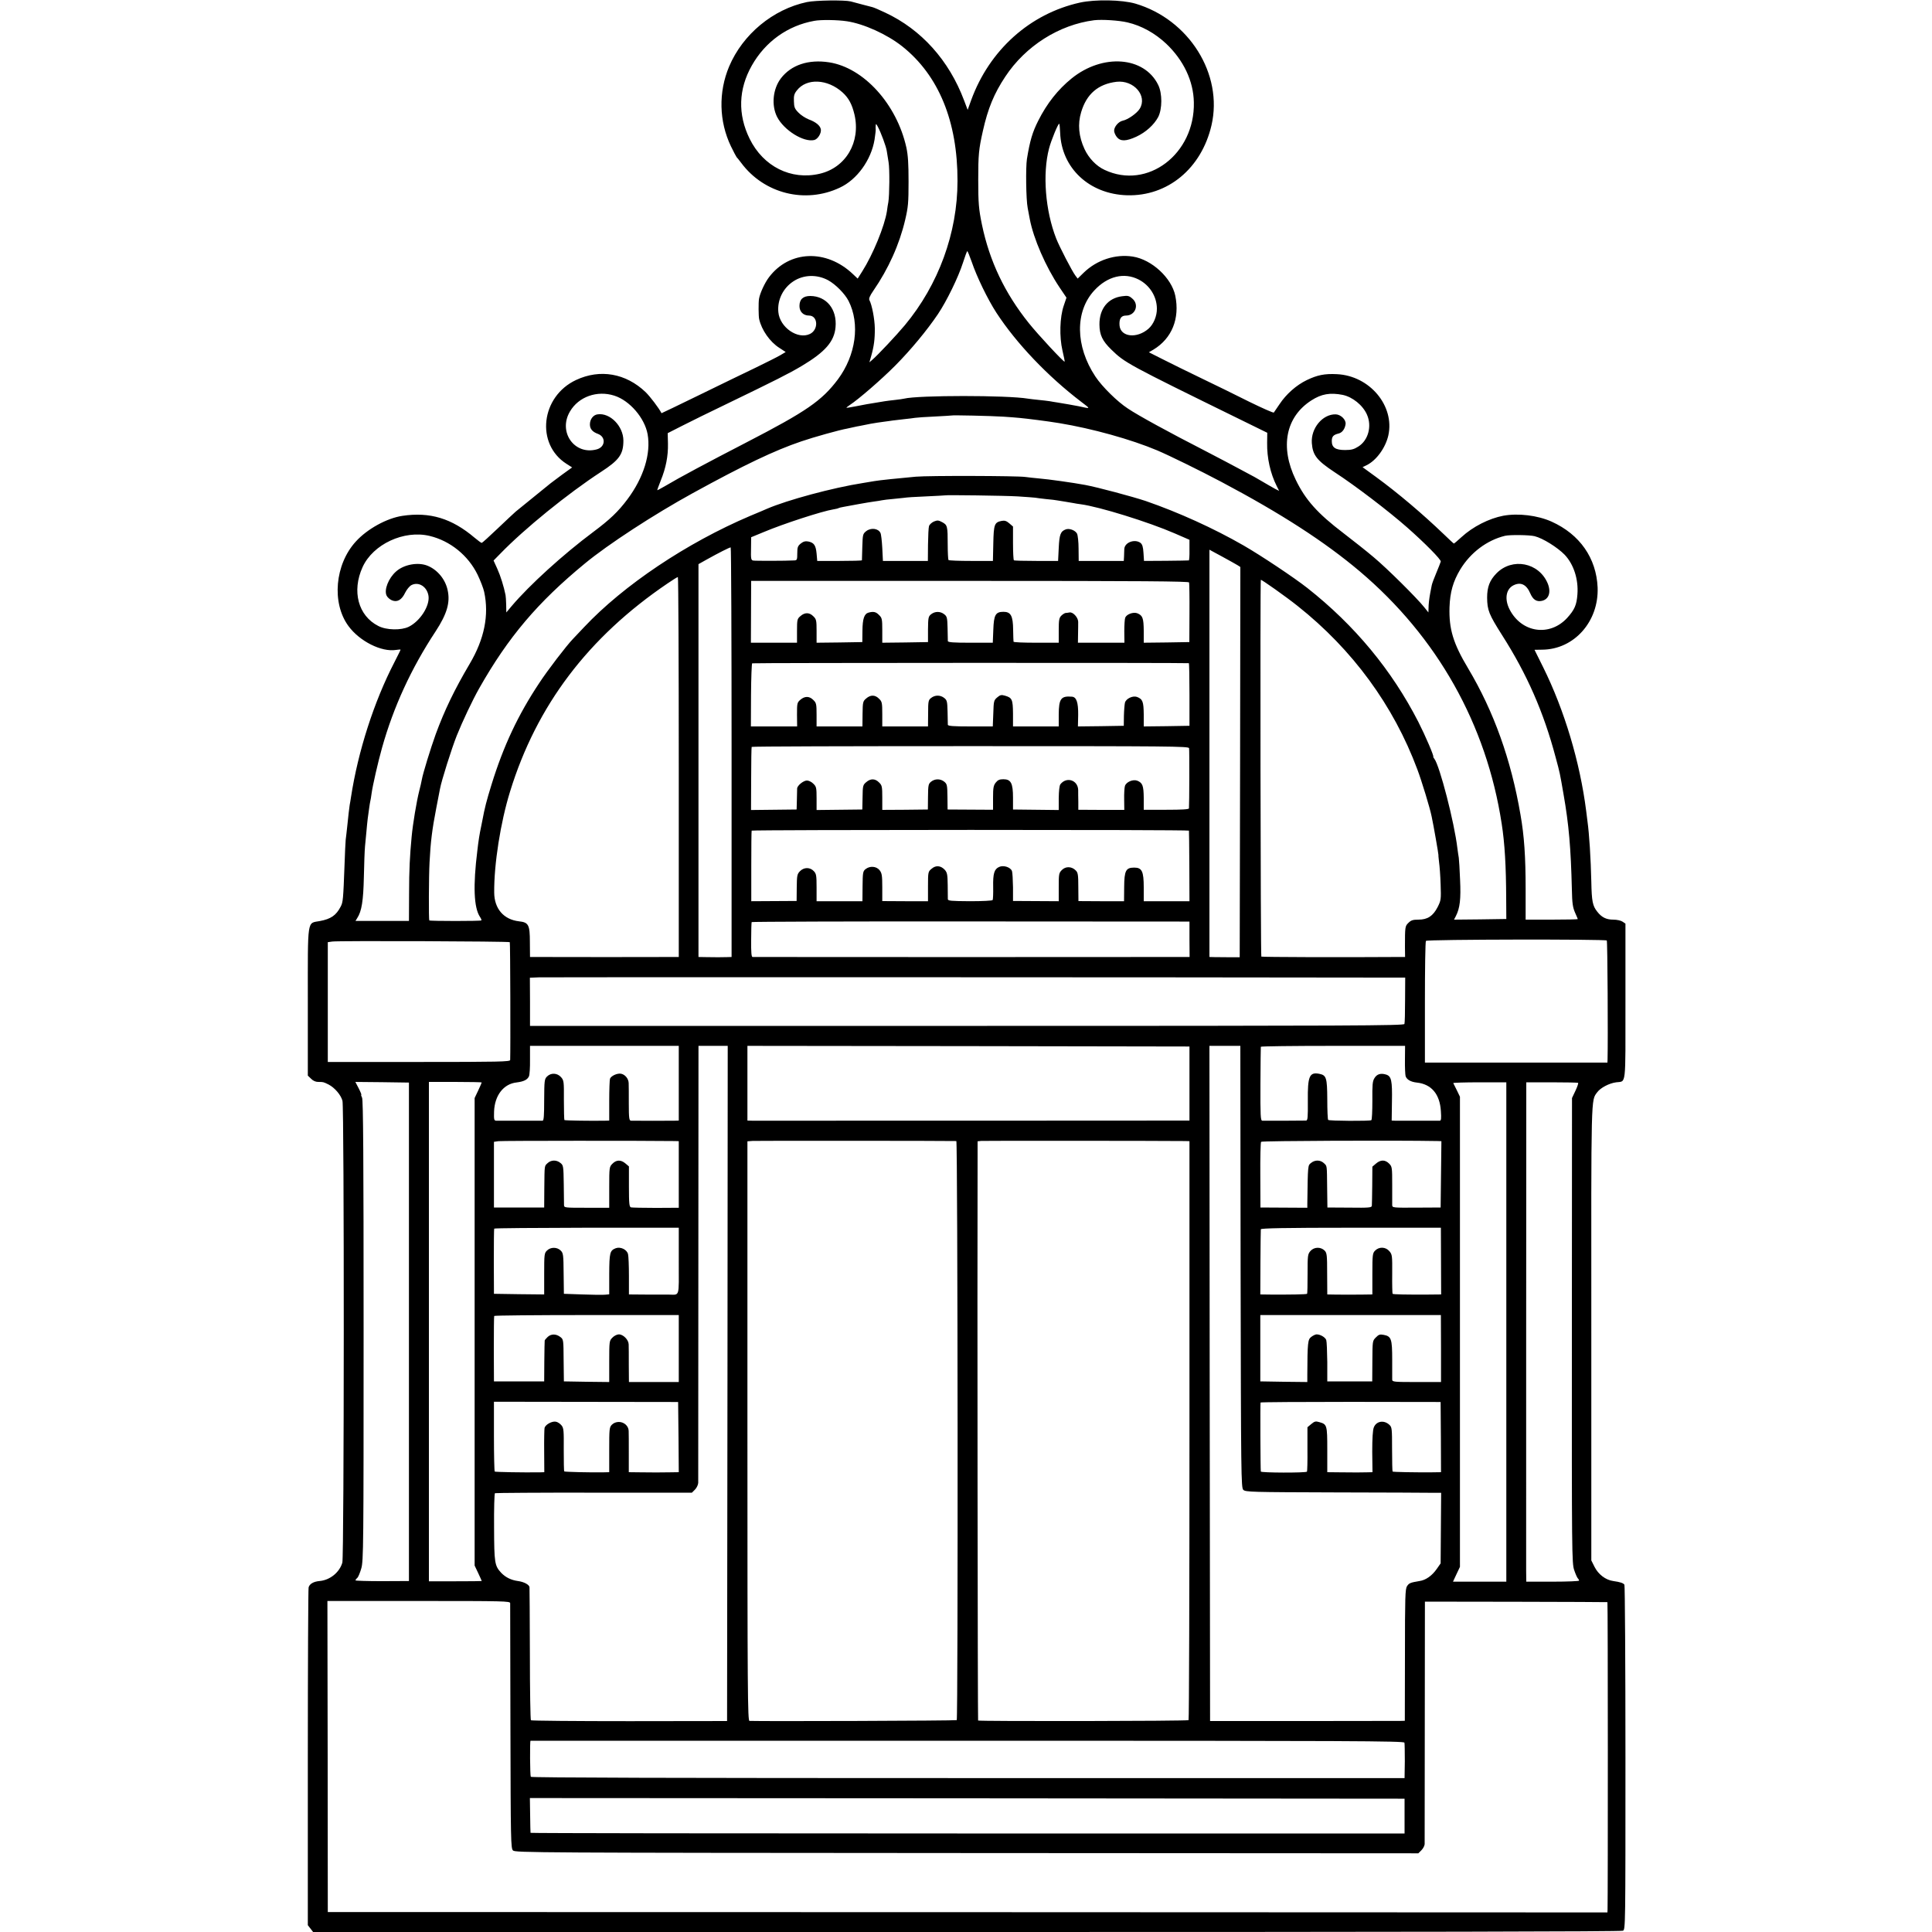 <?xml version="1.0" standalone="no"?>
<!DOCTYPE svg PUBLIC "-//W3C//DTD SVG 20010904//EN"
 "http://www.w3.org/TR/2001/REC-SVG-20010904/DTD/svg10.dtd">
<svg version="1.0" xmlns="http://www.w3.org/2000/svg"
 width="1500pt" height="1500pt" viewBox="0 0 1500 1500"
 preserveAspectRatio="xMidYMid meet">
<g transform="translate(0,1500) scale(0.1,-0.1)"
fill="#000000" stroke="none">
<path d="M6265 14984 c-264 -56 -498 -250 -604 -500 -84 -200 -79 -426 14
-620 21 -43 41 -81 44 -84 3 -3 20 -23 36 -45 177 -238 496 -319 765 -192 134
62 244 215 270 373 6 39 10 75 9 80 -1 5 -1 18 0 29 1 17 4 15 17 -10 24 -45
64 -152 69 -188 3 -18 9 -57 14 -87 9 -52 7 -257 -2 -310 -3 -14 -8 -45 -11
-70 -18 -116 -109 -337 -191 -466 l-36 -57 -37 35 c-206 196 -494 185 -652
-25 -32 -42 -70 -124 -77 -167 -5 -29 -4 -135 1 -157 19 -85 83 -177 157 -224
l49 -32 -42 -25 c-24 -14 -108 -56 -188 -95 -80 -38 -277 -134 -439 -213 -162
-79 -295 -143 -295 -142 -19 38 -88 129 -124 164 -153 146 -353 181 -539 94
-274 -128 -316 -497 -75 -651 l44 -28 -79 -57 c-43 -32 -82 -62 -88 -66 -47
-38 -250 -203 -271 -220 -15 -13 -78 -72 -142 -133 -63 -60 -118 -110 -122
-110 -4 0 -29 18 -55 40 -178 151 -348 202 -561 170 -120 -18 -272 -101 -361
-199 -163 -178 -189 -477 -58 -656 87 -119 257 -204 370 -186 19 3 35 4 35 2
0 -3 -22 -47 -48 -98 -158 -305 -282 -690 -337 -1048 -3 -19 -7 -46 -10 -60
-4 -27 -10 -77 -20 -175 -4 -33 -8 -76 -11 -95 -2 -19 -6 -107 -9 -195 -10
-270 -12 -290 -30 -324 -35 -68 -76 -96 -162 -112 -100 -19 -93 31 -93 -626
l0 -574 25 -24 c15 -16 36 -25 55 -25 41 0 40 0 81 -20 48 -25 96 -81 108
-127 14 -55 13 -3536 -1 -3585 -22 -76 -96 -136 -177 -143 -46 -4 -78 -22 -85
-50 -3 -11 -6 -606 -6 -1321 l0 -1301 21 -27 20 -26 5075 0 c3480 0 5081 3
5095 10 19 11 19 36 19 1343 0 733 -4 1337 -8 1343 -8 13 -31 21 -87 29 -59 8
-116 52 -145 110 l-25 50 0 1765 c-1 1878 -3 1803 46 1870 26 35 93 70 147 77
79 11 72 -48 72 628 l0 604 -22 15 c-13 9 -44 16 -73 16 -54 0 -90 18 -124 62
-36 45 -43 80 -46 233 -4 180 -16 371 -30 470 -2 17 -7 53 -10 80 -48 378
-169 782 -334 1115 l-67 135 60 1 c248 2 440 219 430 483 -10 228 -138 412
-357 511 -109 49 -259 67 -375 46 -111 -21 -237 -85 -325 -166 -30 -28 -57
-50 -59 -50 -2 0 -38 33 -79 73 -165 158 -352 317 -527 445 l-103 75 31 15
c76 37 147 135 169 231 51 230 -145 464 -399 476 -96 5 -153 -7 -234 -46 -81
-39 -160 -109 -211 -186 -22 -32 -42 -61 -45 -66 -3 -4 -89 34 -191 84 -101
51 -267 132 -369 181 -102 49 -236 115 -297 146 l-113 57 36 21 c143 87 205
241 169 418 -29 139 -183 281 -330 304 -135 21 -279 -26 -381 -125 l-47 -46
-18 24 c-25 33 -123 222 -149 288 -84 215 -107 501 -55 699 16 62 72 198 79
191 3 -2 5 -33 7 -69 10 -275 226 -477 519 -486 316 -9 578 208 656 543 92
397 -174 822 -591 945 -104 30 -310 34 -430 8 -388 -86 -703 -368 -845 -758
l-27 -75 -28 74 c-117 311 -332 550 -612 681 -46 22 -91 41 -101 43 -9 2 -44
11 -77 20 -33 9 -74 20 -90 24 -49 12 -274 9 -340 -5z m310 -149 c132 -20 311
-101 430 -195 283 -225 430 -583 429 -1045 0 -403 -147 -805 -409 -1120 -66
-79 -210 -232 -253 -269 l-22 -19 14 49 c21 74 29 131 28 216 -1 70 -22 181
-42 218 -6 11 3 33 30 72 118 171 203 360 248 552 23 99 26 131 26 296 0 140
-4 204 -17 265 -75 337 -331 619 -599 661 -161 25 -295 -20 -375 -124 -63 -83
-75 -209 -30 -299 53 -104 207 -200 289 -180 28 7 56 53 51 83 -5 29 -39 57
-94 77 -25 10 -61 33 -79 52 -30 30 -35 43 -36 88 -2 43 2 59 23 85 75 97 238
90 355 -16 47 -43 73 -91 92 -171 50 -214 -67 -413 -270 -460 -222 -52 -438
56 -544 272 -93 189 -87 384 17 568 105 186 279 310 484 347 51 10 182 8 254
-3z m2179 -9 c110 -26 212 -83 300 -165 135 -128 212 -290 215 -455 9 -402
-360 -682 -693 -525 -65 30 -123 91 -156 162 -45 97 -54 193 -26 286 42 142
133 219 275 236 134 15 241 -109 180 -209 -21 -35 -92 -85 -132 -93 -33 -7
-67 -47 -67 -78 0 -12 9 -34 21 -49 28 -35 72 -34 152 3 73 34 136 91 169 152
32 62 33 184 0 250 -108 221 -431 245 -672 50 -106 -86 -191 -193 -259 -328
-45 -89 -65 -156 -88 -298 -10 -64 -7 -315 6 -380 6 -33 13 -71 16 -85 29
-153 124 -371 231 -531 l54 -80 -21 -62 c-31 -90 -35 -241 -10 -349 11 -45 18
-84 17 -86 -6 -6 -207 210 -278 299 -187 233 -305 481 -364 764 -25 121 -29
167 -29 350 0 193 4 236 36 378 39 175 87 291 174 422 158 239 418 403 690
438 60 7 192 -1 259 -17z m-1210 -1858 c39 -116 125 -293 192 -396 155 -238
400 -495 659 -692 75 -57 76 -55 -20 -34 -25 5 -119 22 -165 29 -19 3 -46 7
-60 10 -14 2 -52 7 -85 10 -33 3 -71 8 -85 10 -159 27 -852 27 -960 0 -8 -2
-40 -7 -70 -10 -30 -3 -66 -8 -80 -10 -131 -21 -170 -28 -228 -40 -37 -7 -68
-12 -70 -11 -1 2 10 11 25 21 68 44 248 200 354 307 120 121 246 273 331 399
68 101 159 288 194 398 16 50 31 91 34 91 3 0 18 -37 34 -82z m-1114 -144 c58
-32 129 -104 158 -160 91 -178 57 -422 -83 -610 -125 -166 -244 -248 -710
-489 -304 -157 -523 -274 -630 -338 -33 -19 -61 -34 -62 -33 -1 1 11 35 27 75
40 98 58 190 56 287 l-2 81 120 61 c67 34 213 106 326 160 395 191 496 242
595 301 181 108 252 189 262 300 13 140 -70 242 -196 243 -56 0 -84 -26 -84
-78 0 -44 30 -74 74 -74 70 0 76 -110 7 -143 -94 -45 -234 51 -245 170 -9 93
36 186 117 239 79 52 183 55 270 8z m2410 6 c86 -44 141 -131 142 -225 1 -59
-26 -123 -65 -157 -90 -79 -217 -65 -225 25 -4 52 12 77 50 77 73 0 105 85 49
132 -25 22 -35 24 -79 18 -110 -14 -177 -97 -176 -220 1 -81 23 -127 93 -195
105 -102 123 -112 998 -541 l212 -104 -1 -77 c-2 -119 25 -238 74 -336 l19
-38 -32 16 c-17 9 -65 37 -106 61 -41 24 -76 44 -78 44 -1 0 -38 20 -82 44
-44 24 -169 90 -279 147 -277 142 -517 273 -597 327 -82 53 -201 171 -252 248
-157 236 -160 507 -8 670 102 110 231 141 343 84z m-4070 -902 c119 -38 235
-173 258 -299 27 -151 -31 -338 -157 -506 -72 -96 -136 -157 -266 -254 -232
-173 -494 -411 -632 -574 l-42 -50 -1 60 c-1 33 -3 67 -5 75 -13 65 -39 149
-64 204 l-29 64 53 54 c187 193 522 465 781 634 142 92 174 137 174 244 -1
112 -104 217 -200 203 -34 -4 -60 -38 -60 -78 0 -35 19 -58 63 -74 63 -24 57
-102 -10 -120 -173 -47 -302 135 -208 294 67 115 211 166 345 123z m5655 6
c76 -16 156 -80 188 -153 40 -90 10 -200 -67 -248 -33 -21 -53 -27 -103 -27
-74 0 -103 19 -103 69 0 36 12 49 52 59 28 6 50 35 55 73 5 34 -37 75 -77 76
-102 2 -193 -108 -185 -223 7 -95 39 -135 178 -227 160 -104 419 -302 562
-428 135 -119 266 -251 261 -265 -2 -8 -18 -48 -35 -89 -17 -40 -33 -83 -35
-95 -2 -11 -7 -37 -11 -56 -9 -49 -14 -90 -14 -125 l-1 -30 -32 40 c-59 74
-289 302 -392 388 -55 47 -162 131 -236 188 -200 152 -295 258 -370 414 -124
255 -78 488 121 616 79 51 146 62 244 43z m-2635 -169 c106 -7 148 -11 265
-26 76 -10 92 -12 168 -24 256 -42 558 -126 762 -212 94 -40 329 -155 497
-244 466 -247 804 -466 1074 -694 603 -510 985 -1189 1103 -1960 24 -153 34
-330 35 -580 l1 -160 -203 -3 -203 -2 14 27 c32 62 40 133 33 282 -3 80 -8
157 -10 171 -3 14 -7 48 -11 75 -23 198 -138 643 -179 694 -6 8 -10 15 -8 15
8 2 -61 163 -116 271 -206 402 -494 750 -862 1040 -103 81 -358 251 -495 330
-233 134 -505 257 -759 345 -102 34 -374 107 -471 125 -90 17 -290 45 -355 50
-41 4 -91 9 -110 12 -61 9 -751 11 -850 2 -124 -11 -288 -28 -320 -34 -14 -2
-54 -9 -90 -15 -236 -37 -587 -132 -745 -200 -11 -5 -69 -30 -130 -55 -494
-210 -983 -538 -1290 -864 -39 -41 -78 -82 -87 -92 -51 -53 -198 -245 -262
-343 -164 -247 -277 -487 -370 -788 -39 -126 -53 -181 -71 -278 -3 -14 -7 -36
-10 -50 -11 -50 -21 -112 -29 -185 -34 -273 -27 -441 20 -513 9 -13 14 -26 11
-28 -5 -6 -398 -6 -404 0 -5 5 -4 342 2 451 8 157 20 256 52 420 14 72 27 139
29 150 11 62 90 312 130 413 44 110 123 277 174 367 226 399 455 669 821 970
179 148 538 382 839 547 397 218 634 331 841 401 96 33 296 89 359 100 14 3
36 8 50 11 14 3 36 8 50 10 14 3 50 10 80 16 30 5 77 13 105 16 27 4 57 7 65
9 8 1 47 5 85 10 39 4 79 9 90 11 11 2 79 7 150 10 72 4 131 7 132 8 5 4 310
-3 403 -9z m112 -619 c65 -4 126 -9 135 -10 10 -2 49 -7 86 -11 37 -3 76 -8
85 -10 9 -1 37 -6 62 -10 25 -4 54 -9 65 -11 11 -3 36 -6 56 -9 143 -19 524
-137 729 -226 l115 -50 0 -80 c1 -43 -2 -79 -5 -80 -3 -1 -82 -2 -176 -3
l-172 -1 -4 62 c-3 48 -9 66 -23 78 -45 33 -124 4 -126 -48 0 -12 -2 -38 -2
-57 l-2 -35 -175 0 -175 0 -1 95 c0 53 -6 105 -12 117 -14 26 -60 43 -87 33
-41 -15 -50 -39 -55 -144 l-5 -101 -168 0 c-93 0 -172 2 -175 5 -4 3 -7 63 -7
134 l0 128 -29 25 c-22 19 -36 23 -58 19 -57 -11 -63 -26 -66 -175 l-3 -136
-169 0 c-93 0 -172 3 -176 7 -3 4 -6 58 -6 120 0 142 -2 152 -43 174 -28 15
-37 16 -64 5 -16 -7 -34 -23 -38 -35 -4 -11 -7 -77 -8 -146 l-1 -125 -174 0
-175 0 -5 100 c-3 55 -9 108 -14 117 -17 36 -74 43 -111 14 -26 -21 -27 -26
-30 -121 -1 -55 -3 -102 -3 -105 -1 -3 -80 -5 -174 -5 l-173 0 -5 57 c-6 64
-20 85 -65 94 -22 4 -38 0 -58 -16 -23 -19 -27 -29 -27 -76 0 -49 -2 -54 -22
-55 -67 -4 -306 -4 -321 -1 -16 4 -18 15 -16 93 l1 88 97 40 c157 66 454 162
540 176 18 3 37 7 41 10 3 2 22 7 41 10 19 4 70 13 114 21 44 8 98 17 120 20
22 3 51 7 63 10 13 3 52 7 85 10 34 3 73 7 87 9 14 3 90 8 170 11 80 4 146 7
147 8 6 4 466 -2 565 -8z m-4566 -307 c159 -38 299 -151 372 -301 22 -46 45
-105 51 -133 39 -180 2 -366 -113 -560 -118 -200 -195 -360 -263 -545 -40
-111 -100 -306 -108 -353 -3 -17 -12 -57 -20 -87 -21 -83 -50 -258 -59 -355
-14 -147 -20 -261 -20 -442 l-1 -213 -208 0 -207 0 14 23 c34 52 47 134 51
318 2 101 6 209 9 239 3 30 8 82 11 115 3 33 7 78 10 100 3 22 8 58 11 80 3
22 7 47 9 55 2 8 7 35 10 60 8 60 50 244 81 354 89 317 226 616 416 904 89
136 115 226 93 322 -18 83 -79 156 -154 187 -73 31 -185 11 -246 -44 -59 -52
-94 -142 -74 -186 6 -14 25 -31 42 -38 41 -17 76 3 103 60 12 24 33 50 48 58
57 30 123 -13 133 -85 10 -77 -65 -194 -153 -238 -59 -29 -174 -27 -237 6
-156 79 -207 270 -122 457 81 178 322 290 521 242z m8579 -2 c64 -16 176 -86
233 -144 70 -74 108 -190 99 -308 -6 -82 -22 -119 -80 -183 -136 -147 -354
-115 -447 67 -40 79 -28 156 29 186 57 29 102 8 132 -62 21 -49 49 -67 90 -58
55 12 73 68 45 136 -68 162 -275 202 -397 78 -53 -54 -73 -106 -73 -189 1 -98
14 -130 116 -291 194 -304 323 -598 416 -949 34 -125 33 -124 61 -285 42 -239
57 -418 65 -740 2 -107 7 -139 24 -179 12 -27 22 -50 22 -52 0 -2 -91 -4 -202
-4 l-203 0 0 238 c0 250 -11 413 -40 577 -73 427 -207 801 -406 1135 -117 195
-150 307 -145 475 4 118 28 201 83 293 80 132 208 228 348 262 39 9 189 7 230
-3z m-6235 -1677 l0 -1590 -35 -1 c-19 0 -51 -1 -70 -1 -19 0 -61 1 -94 1
l-58 1 0 1525 0 1525 66 37 c86 48 174 93 184 93 4 0 7 -715 7 -1590z m3928
1452 l22 -14 -2 -1515 -3 -1515 -80 0 c-44 0 -97 1 -117 1 l-38 1 0 1581 0
1581 98 -53 c53 -29 107 -59 120 -67z m-4338 -1567 l0 -1475 -22 0 c-30 -1
-1041 -1 -1093 0 l-40 0 -1 115 c0 135 -10 154 -85 162 -119 14 -191 98 -192
223 -2 221 49 545 123 784 206 669 607 1199 1224 1617 39 27 74 48 79 49 4 0
7 -664 7 -1475z m4805 1250 c426 -338 744 -772 929 -1268 34 -90 98 -300 111
-365 15 -69 54 -294 53 -300 -1 -4 2 -29 5 -57 4 -27 10 -105 12 -172 4 -116
3 -123 -23 -175 -36 -70 -78 -98 -149 -98 -44 0 -58 -5 -78 -25 -26 -25 -27
-30 -27 -187 l1 -78 -67 0 c-426 -3 -1043 -1 -1049 3 -6 4 -10 2909 -4 2925 2
6 196 -131 286 -203z m-843 183 c2 -7 4 -114 3 -238 l-1 -225 -177 -3 -177 -2
0 92 c-1 99 -8 120 -51 137 -31 11 -83 -8 -93 -35 -4 -11 -7 -58 -7 -106 l1
-88 -181 0 -180 0 1 68 c1 37 1 80 1 95 -1 34 -41 77 -67 72 -11 -2 -25 -4
-31 -4 -7 -1 -22 -10 -33 -21 -17 -17 -20 -33 -20 -115 l0 -95 -175 0 c-96 0
-176 3 -176 8 -1 4 -2 45 -3 92 -1 109 -18 140 -75 140 -62 0 -75 -24 -79
-141 l-4 -99 -174 0 c-132 0 -174 3 -175 13 0 6 -1 52 -2 100 -2 80 -4 91 -26
108 -30 24 -72 24 -102 0 -21 -17 -23 -26 -24 -117 l0 -99 -178 -3 -177 -2 0
95 c0 88 -2 98 -25 120 -24 25 -43 29 -81 19 -34 -9 -47 -47 -48 -141 l-1 -88
-177 -3 -178 -2 0 90 c0 83 -2 93 -25 115 -30 31 -66 32 -100 2 -25 -21 -27
-27 -27 -115 l0 -92 -179 0 -179 0 1 240 1 240 1698 0 c1349 0 1699 -3 1702
-12z m-2 -627 c3 0 5 -110 5 -244 l0 -242 -178 -3 -177 -2 0 92 c-1 100 -8
120 -52 137 -33 12 -86 -13 -94 -45 -3 -13 -7 -59 -8 -102 l-1 -77 -178 -3
-178 -2 2 90 c1 96 -13 139 -49 141 -85 7 -101 -16 -102 -138 l0 -93 -177 0
-178 0 0 100 c-1 110 -7 123 -63 139 -27 8 -37 6 -60 -14 -26 -22 -27 -29 -30
-124 l-4 -101 -174 0 c-132 0 -174 3 -175 13 0 6 -1 52 -2 100 -2 80 -4 91
-26 108 -30 24 -72 24 -102 0 -21 -16 -23 -26 -23 -120 l-1 -101 -177 0 -178
0 0 95 c0 88 -2 98 -25 120 -30 31 -66 32 -100 2 -25 -21 -27 -28 -28 -120
l-1 -97 -178 0 -178 0 0 90 c0 83 -2 93 -25 115 -30 31 -66 32 -101 2 -25 -22
-26 -27 -26 -115 l1 -92 -180 0 -179 0 1 243 c1 133 5 244 9 247 7 4 3372 5
3390 1z m2 -660 c3 -14 2 -434 -1 -467 -1 -8 -56 -11 -176 -11 l-175 0 0 91
c-1 97 -9 118 -51 135 -33 12 -85 -10 -95 -41 -4 -12 -7 -60 -6 -105 l1 -81
-179 0 -178 1 0 61 c-1 33 -1 75 -1 92 -2 78 -91 106 -138 45 -8 -10 -12 -52
-13 -108 l0 -92 -177 2 -178 2 0 91 c0 114 -16 144 -75 144 -30 0 -43 -6 -59
-26 -18 -23 -21 -41 -21 -119 l0 -92 -177 1 -176 1 -1 98 c-1 91 -3 100 -25
118 -30 24 -72 24 -102 0 -21 -17 -23 -27 -24 -117 l-1 -99 -177 -2 -177 -1 0
94 c0 87 -2 97 -25 119 -30 31 -66 32 -100 2 -25 -21 -27 -28 -28 -117 l-2
-95 -177 -2 -178 -2 0 90 c0 82 -2 92 -25 114 -13 14 -36 25 -50 25 -27 0 -75
-39 -76 -62 0 -7 -1 -47 -2 -88 l-2 -75 -177 -2 -177 -2 1 242 c0 133 2 245 4
248 2 4 766 6 1698 6 1555 0 1695 -1 1698 -16z m-1 -640 c1 -3 2 -128 3 -277
l1 -271 -177 0 -178 0 0 106 c0 127 -14 155 -74 155 -65 0 -77 -23 -78 -151
l-1 -110 -177 0 -177 1 -1 109 c0 95 -3 113 -20 129 -31 32 -78 33 -107 4 -24
-24 -25 -31 -25 -134 l0 -109 -177 1 -178 1 0 105 c-1 58 -4 115 -8 127 -11
30 -66 48 -100 32 -38 -17 -48 -52 -46 -155 1 -50 -1 -96 -4 -102 -4 -5 -75
-9 -177 -9 -147 1 -170 3 -171 16 0 9 -1 58 -1 110 -1 80 -4 96 -22 117 -31
34 -70 38 -103 9 -27 -22 -28 -25 -28 -137 l0 -115 -177 0 -178 1 0 106 c0 93
-3 111 -21 134 -25 31 -75 35 -109 8 -20 -16 -22 -27 -23 -133 l-1 -116 -178
0 -178 0 0 105 c0 95 -2 108 -22 129 -29 31 -77 31 -108 -2 -21 -22 -23 -34
-24 -127 l-1 -103 -176 -1 -176 -1 0 271 c0 149 1 274 3 277 4 7 3394 8 3395
0z m4 -843 l1 -138 -96 0 c-107 -1 -3278 -1 -3297 0 -9 0 -12 35 -11 133 0 72
2 135 4 138 2 3 767 6 1701 5 l1698 -1 0 -137z m3240 -10 c6 -5 10 -779 6
-925 l-1 -23 -709 0 -708 0 0 468 c0 257 3 472 8 477 8 12 1393 14 1404 3z
m-8517 -13 c4 -3 6 -840 3 -915 -1 -13 -86 -15 -708 -15 l-708 0 0 465 0 465
35 5 c46 7 1371 2 1378 -5z m6830 -275 l122 0 -1 -172 c0 -95 -2 -180 -5 -188
-3 -13 -388 -15 -3396 -15 l-3393 0 0 187 -1 187 71 3 c51 2 4983 1 6603 -2z
m-5518 -820 l0 -290 -32 -1 c-35 -1 -311 -1 -339 0 -14 1 -17 18 -17 134 0 72
0 144 -1 158 -1 35 -29 68 -61 73 -30 4 -75 -17 -84 -39 -3 -9 -6 -86 -6 -171
l0 -154 -32 -1 c-105 -2 -311 1 -316 5 -2 3 -4 73 -4 156 1 143 0 152 -22 177
-29 33 -78 36 -109 5 -20 -20 -21 -32 -22 -182 0 -121 -3 -160 -12 -161 -17 0
-337 0 -361 0 -16 1 -18 9 -16 72 5 125 74 214 175 225 56 7 84 21 96 48 5 11
9 69 8 129 l0 107 577 0 578 0 0 -290z m378 -2331 l-3 -2621 -758 -1 c-417 0
-761 3 -765 7 -4 4 -8 236 -8 514 -1 279 -2 513 -3 519 -2 20 -44 42 -90 48
-52 7 -95 28 -129 63 -52 56 -55 77 -56 355 -1 142 2 261 7 264 4 2 350 5 768
4 l761 0 24 24 c13 13 24 37 25 52 0 15 1 785 1 1711 l1 1682 113 0 114 0 -2
-2621z m3587 2329 l0 -288 -35 0 c-52 -1 -3319 -1 -3361 -1 l-36 1 0 290 0
290 1716 -2 1716 -3 0 -287z m397 -1423 c3 -1630 4 -1715 21 -1732 17 -17 61
-18 715 -20 383 -1 725 -2 759 -3 l62 0 -2 -274 -2 -274 -30 -43 c-37 -53 -85
-87 -134 -94 -72 -12 -81 -16 -97 -40 -14 -22 -16 -82 -16 -535 l-1 -510 -36
-1 c-20 0 -360 0 -756 -1 l-720 0 -3 2621 -2 2621 120 0 120 0 2 -1715z m1276
1608 c-1 -60 2 -117 5 -128 9 -27 40 -45 87 -50 113 -12 179 -89 187 -222 4
-57 2 -73 -8 -74 -20 0 -319 0 -349 0 l-25 1 2 147 c3 163 -4 197 -45 210 -42
13 -72 4 -91 -28 -15 -24 -17 -51 -16 -175 0 -81 -3 -148 -8 -151 -13 -8 -327
-6 -335 2 -4 3 -7 76 -7 160 -1 168 -7 187 -62 198 -77 15 -91 -19 -89 -210 1
-130 -1 -153 -14 -153 -28 -1 -325 -2 -340 -1 -13 1 -15 39 -14 284 1 155 2
285 3 290 0 4 253 7 560 7 l560 0 -1 -107z m-7733 -2113 l0 -1935 -208 -1
c-114 0 -207 3 -207 6 0 4 6 13 14 19 7 6 21 39 31 74 17 58 18 170 18 1848 0
1344 -3 1791 -12 1807 -6 12 -9 22 -6 22 3 0 -6 23 -20 50 l-26 50 208 -2 208
-3 0 -1935z m565 1936 c0 -2 -12 -30 -27 -62 l-28 -59 0 -1815 0 -1815 28 -59
c15 -32 27 -59 27 -61 0 -1 -92 -2 -205 -2 l-205 0 0 228 c0 126 0 969 0 1874
0 905 0 1674 0 1710 l0 65 205 0 c113 0 205 -2 205 -4z m7955 -1937 l0 -1939
-207 0 -207 0 27 58 27 57 0 1825 0 1825 -24 50 c-14 28 -26 53 -28 56 -2 3
90 6 204 6 l208 0 0 -1938z m557 1934 c4 -2 -5 -29 -20 -61 l-27 -57 -1 -1805
c-1 -1741 0 -1807 18 -1860 10 -30 23 -59 28 -64 6 -6 10 -14 10 -18 0 -4 -92
-8 -205 -8 l-205 0 -1 83 c0 95 0 3416 1 3643 l0 151 198 0 c108 0 200 -2 204
-4z m-7014 -452 l32 -1 0 -259 0 -258 -177 -1 c-98 0 -185 2 -194 4 -13 4 -16
27 -16 161 l0 157 -27 23 c-35 30 -71 29 -101 -2 -24 -24 -25 -28 -25 -183 l0
-159 -175 0 c-171 0 -175 0 -176 21 0 11 -1 86 -2 164 -2 138 -3 145 -26 163
-30 25 -72 24 -99 -1 -26 -25 -24 -10 -26 -195 l-1 -150 -195 0 -195 0 0 255
0 255 35 5 c26 4 1156 4 1368 1z m2187 0 c11 -1 14 -4485 3 -4496 -5 -5 -1505
-10 -1609 -6 -14 1 -16 206 -16 2251 l0 2249 41 3 c32 2 1535 1 1581 -1z
m1775 0 l35 -1 0 -2244 c0 -1235 -3 -2248 -7 -2251 -8 -8 -1626 -10 -1634 -3
-3 4 -7 3335 -4 4400 l0 97 28 3 c21 2 1408 1 1582 -1z m1963 0 l28 -1 -3
-257 -3 -258 -187 -1 c-185 -1 -188 -1 -189 20 0 11 0 83 0 159 0 133 -1 140
-24 163 -31 31 -66 31 -102 0 l-28 -24 -1 -144 c-1 -78 -2 -150 -3 -159 -1
-15 -20 -17 -173 -15 l-172 1 -2 150 c-2 186 0 170 -26 195 -27 25 -69 26 -99
1 -25 -20 -25 -11 -29 -317 l0 -31 -182 1 -182 1 -1 250 c-1 138 2 255 6 260
6 8 1054 12 1372 6z m-5893 -932 c0 -293 11 -260 -85 -260 -25 0 -103 0 -174
0 l-128 1 0 143 c0 78 -3 155 -7 170 -9 36 -58 59 -95 46 -46 -18 -50 -34 -51
-201 l0 -157 -32 -3 c-18 -2 -98 -1 -177 2 l-143 5 -2 157 c-1 145 -3 159 -22
178 -28 29 -79 29 -107 1 -21 -20 -22 -30 -22 -181 l0 -160 -195 2 -195 3 -1
250 c0 138 1 253 3 256 1 4 324 6 718 7 l715 0 0 -259z m5918 0 l1 -259 -102
-1 c-162 -1 -270 1 -275 6 -2 2 -4 71 -3 154 1 143 0 151 -22 177 -29 34 -80
36 -111 4 -19 -19 -21 -32 -21 -180 l0 -160 -72 -1 c-92 -1 -148 -1 -220 0
l-58 1 -1 160 c0 148 -2 162 -20 181 -31 30 -82 28 -110 -4 -21 -25 -22 -35
-22 -177 0 -83 -1 -153 -4 -155 -4 -5 -142 -7 -283 -6 l-80 1 1 248 c1 136 2
252 3 258 1 8 190 12 700 12 l698 0 1 -259z m-5918 -679 l0 -260 -194 0 -193
0 -1 133 c0 72 0 145 -1 160 -1 35 -42 77 -76 77 -14 0 -37 -11 -50 -25 -24
-24 -25 -28 -25 -185 l0 -160 -176 2 -176 3 -2 163 c-1 161 -1 163 -26 182
-33 25 -71 25 -98 0 -12 -12 -23 -24 -23 -28 -1 -4 -2 -77 -3 -162 l-1 -155
-195 0 -195 0 -1 250 c0 138 1 253 3 258 2 4 326 7 719 7 l714 0 0 -260z
m5918 0 l0 -260 -189 0 c-173 0 -189 1 -190 18 0 9 0 80 0 157 0 159 -7 180
-65 191 -30 6 -40 3 -62 -20 -26 -26 -26 -27 -27 -183 l-1 -158 -174 0 -175 0
0 150 c-1 83 -4 159 -8 171 -8 22 -46 44 -75 44 -9 0 -28 -9 -42 -20 -26 -20
-29 -43 -30 -293 l0 -57 -182 2 -183 3 0 258 0 257 701 0 701 0 1 -260z
m-5920 -687 l2 -273 -70 -1 c-38 0 -86 -1 -105 -1 -19 0 -75 1 -124 1 l-89 1
0 148 c0 81 0 159 -1 173 -1 38 -36 69 -76 69 -22 0 -41 -8 -55 -22 -19 -20
-20 -34 -20 -195 l0 -173 -42 -1 c-103 -2 -303 3 -307 7 -3 2 -4 78 -4 169 1
147 0 167 -17 188 -11 14 -31 27 -44 29 -30 6 -81 -22 -88 -48 -2 -11 -4 -92
-3 -181 l1 -163 -31 -1 c-133 -2 -349 2 -354 6 -3 4 -6 127 -6 274 l0 268 715
-1 715 -1 3 -272z m5919 0 l1 -273 -71 -1 c-127 -1 -301 2 -305 6 -2 2 -4 80
-4 173 0 162 -1 171 -21 190 -42 39 -102 29 -121 -21 -8 -21 -12 -85 -12 -189
l2 -158 -43 -1 c-24 0 -59 -1 -78 -1 -19 0 -79 1 -133 1 l-97 1 0 175 c0 192
-2 197 -63 214 -27 8 -36 6 -61 -15 l-30 -25 0 -170 c1 -94 -1 -173 -4 -175
-10 -10 -357 -9 -358 1 -3 22 -5 530 -2 536 1 3 316 5 700 5 l698 -1 2 -272z
m-7226 -1290 c0 -10 1 -442 2 -960 2 -890 3 -943 20 -960 17 -17 173 -18 3523
-20 l3506 -2 24 24 c13 13 24 34 25 47 0 13 1 442 1 953 l1 930 706 -1 c388
-1 708 -2 711 -3 4 -1 4 -2273 1 -2387 l-1 -22 -4967 2 -4968 1 -1 1208 -2
1207 709 0 c668 0 709 -1 710 -17z m6943 -1083 c2 -8 3 -73 3 -145 l-2 -130
-3388 0 c-2250 0 -3391 3 -3396 10 -6 8 -8 280 -2 280 0 0 1527 0 3391 0 3005
0 3391 -2 3394 -15z m1 -570 l0 -135 -3392 0 c-1866 0 -3394 2 -3394 5 -1 3
-2 65 -3 138 l-2 132 3396 -2 3395 -3 0 -135z"/>
</g>
</svg>
